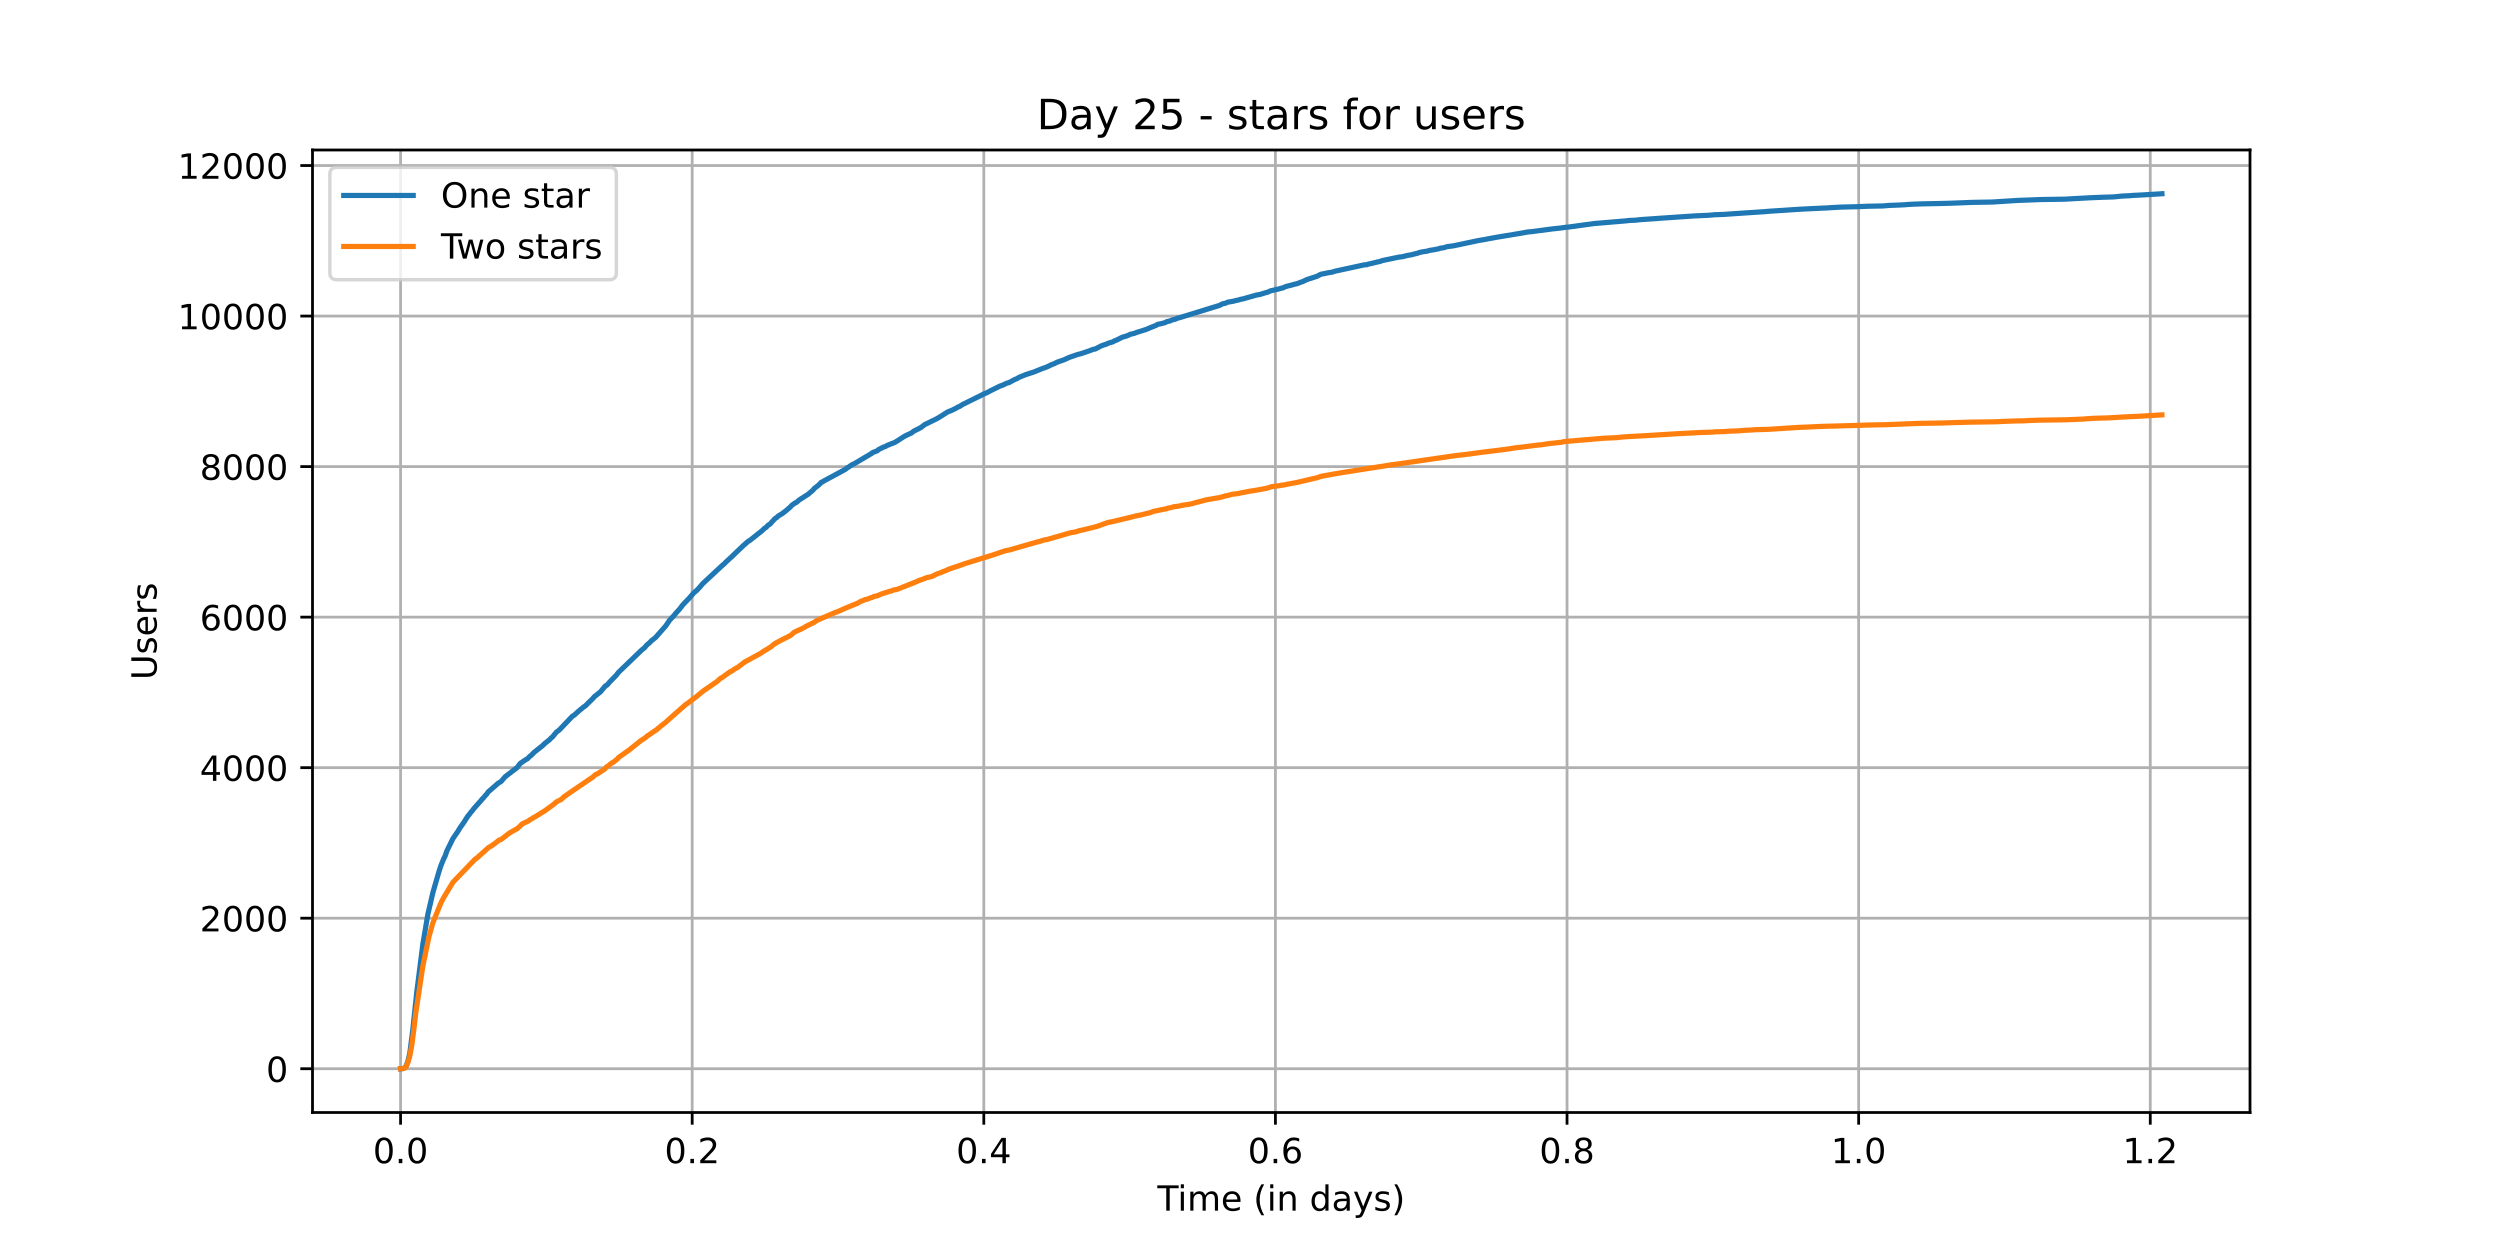 <?xml version="1.0" encoding="utf-8" standalone="no"?>
<!DOCTYPE svg PUBLIC "-//W3C//DTD SVG 1.1//EN"
  "http://www.w3.org/Graphics/SVG/1.1/DTD/svg11.dtd">
<!-- Created with matplotlib (https://matplotlib.org/) -->
<svg height="360pt" version="1.1" viewBox="0 0 720 360" width="720pt" xmlns="http://www.w3.org/2000/svg" xmlns:xlink="http://www.w3.org/1999/xlink">
 <defs>
  <style type="text/css">*{stroke-linecap:butt;stroke-linejoin:round;}</style>
 </defs>
 <g id="figure_1">
  <g id="patch_1">
   <path d="M 0 360 
L 720 360 
L 720 0 
L 0 0 
z
" style="fill:#ffffff;"/>
  </g>
  <g id="axes_1">
   <g id="patch_2">
    <path d="M 90 320.4 
L 648 320.4 
L 648 43.2 
L 90 43.2 
z
" style="fill:#ffffff;"/>
   </g>
   <g id="matplotlib.axis_1">
    <g id="xtick_1">
     <g id="line2d_1">
      <path clip-path="url(#p47600fe46e)" d="M 115.364 320.4 
L 115.364 43.2 
" style="fill:none;stroke:#b0b0b0;stroke-linecap:square;stroke-width:0.8;"/>
     </g>
     <g id="line2d_2">
      <defs>
       <path d="M 0 0 
L 0 3.5 
" id="me158bc9c9a" style="stroke:#000000;stroke-width:0.8;"/>
      </defs>
      <g>
       <use style="stroke:#000000;stroke-width:0.8;" x="115.364" xlink:href="#me158bc9c9a" y="320.4"/>
      </g>
     </g>
     <g id="text_1">
      <!-- 0.0 -->
      <g transform="translate(107.412 334.998)scale(0.1 -0.1)">
       <defs>
        <path d="M 31.781 66.406 
Q 24.172 66.406 20.328 58.906 
Q 16.5 51.422 16.5 36.375 
Q 16.5 21.391 20.328 13.891 
Q 24.172 6.391 31.781 6.391 
Q 39.453 6.391 43.281 13.891 
Q 47.125 21.391 47.125 36.375 
Q 47.125 51.422 43.281 58.906 
Q 39.453 66.406 31.781 66.406 
z
M 31.781 74.219 
Q 44.047 74.219 50.516 64.516 
Q 56.984 54.828 56.984 36.375 
Q 56.984 17.969 50.516 8.266 
Q 44.047 -1.422 31.781 -1.422 
Q 19.531 -1.422 13.062 8.266 
Q 6.594 17.969 6.594 36.375 
Q 6.594 54.828 13.062 64.516 
Q 19.531 74.219 31.781 74.219 
z
" id="DejaVuSans-48"/>
        <path d="M 10.688 12.406 
L 21 12.406 
L 21 0 
L 10.688 0 
z
" id="DejaVuSans-46"/>
       </defs>
       <use xlink:href="#DejaVuSans-48"/>
       <use x="63.623" xlink:href="#DejaVuSans-46"/>
       <use x="95.41" xlink:href="#DejaVuSans-48"/>
      </g>
     </g>
    </g>
    <g id="xtick_2">
     <g id="line2d_3">
      <path clip-path="url(#p47600fe46e)" d="M 199.349 320.4 
L 199.349 43.2 
" style="fill:none;stroke:#b0b0b0;stroke-linecap:square;stroke-width:0.8;"/>
     </g>
     <g id="line2d_4">
      <g>
       <use style="stroke:#000000;stroke-width:0.8;" x="199.349" xlink:href="#me158bc9c9a" y="320.4"/>
      </g>
     </g>
     <g id="text_2">
      <!-- 0.2 -->
      <g transform="translate(191.398 334.998)scale(0.1 -0.1)">
       <defs>
        <path d="M 19.188 8.297 
L 53.609 8.297 
L 53.609 0 
L 7.328 0 
L 7.328 8.297 
Q 12.938 14.109 22.625 23.891 
Q 32.328 33.688 34.812 36.531 
Q 39.547 41.844 41.422 45.531 
Q 43.312 49.219 43.312 52.781 
Q 43.312 58.594 39.234 62.25 
Q 35.156 65.922 28.609 65.922 
Q 23.969 65.922 18.812 64.312 
Q 13.672 62.703 7.812 59.422 
L 7.812 69.391 
Q 13.766 71.781 18.938 73 
Q 24.125 74.219 28.422 74.219 
Q 39.75 74.219 46.484 68.547 
Q 53.219 62.891 53.219 53.422 
Q 53.219 48.922 51.531 44.891 
Q 49.859 40.875 45.406 35.406 
Q 44.188 33.984 37.641 27.219 
Q 31.109 20.453 19.188 8.297 
z
" id="DejaVuSans-50"/>
       </defs>
       <use xlink:href="#DejaVuSans-48"/>
       <use x="63.623" xlink:href="#DejaVuSans-46"/>
       <use x="95.41" xlink:href="#DejaVuSans-50"/>
      </g>
     </g>
    </g>
    <g id="xtick_3">
     <g id="line2d_5">
      <path clip-path="url(#p47600fe46e)" d="M 283.335 320.4 
L 283.335 43.2 
" style="fill:none;stroke:#b0b0b0;stroke-linecap:square;stroke-width:0.8;"/>
     </g>
     <g id="line2d_6">
      <g>
       <use style="stroke:#000000;stroke-width:0.8;" x="283.335" xlink:href="#me158bc9c9a" y="320.4"/>
      </g>
     </g>
     <g id="text_3">
      <!-- 0.4 -->
      <g transform="translate(275.383 334.998)scale(0.1 -0.1)">
       <defs>
        <path d="M 37.797 64.312 
L 12.891 25.391 
L 37.797 25.391 
z
M 35.203 72.906 
L 47.609 72.906 
L 47.609 25.391 
L 58.016 25.391 
L 58.016 17.188 
L 47.609 17.188 
L 47.609 0 
L 37.797 0 
L 37.797 17.188 
L 4.891 17.188 
L 4.891 26.703 
z
" id="DejaVuSans-52"/>
       </defs>
       <use xlink:href="#DejaVuSans-48"/>
       <use x="63.623" xlink:href="#DejaVuSans-46"/>
       <use x="95.41" xlink:href="#DejaVuSans-52"/>
      </g>
     </g>
    </g>
    <g id="xtick_4">
     <g id="line2d_7">
      <path clip-path="url(#p47600fe46e)" d="M 367.321 320.4 
L 367.321 43.2 
" style="fill:none;stroke:#b0b0b0;stroke-linecap:square;stroke-width:0.8;"/>
     </g>
     <g id="line2d_8">
      <g>
       <use style="stroke:#000000;stroke-width:0.8;" x="367.321" xlink:href="#me158bc9c9a" y="320.4"/>
      </g>
     </g>
     <g id="text_4">
      <!-- 0.6 -->
      <g transform="translate(359.369 334.998)scale(0.1 -0.1)">
       <defs>
        <path d="M 33.016 40.375 
Q 26.375 40.375 22.484 35.828 
Q 18.609 31.297 18.609 23.391 
Q 18.609 15.531 22.484 10.953 
Q 26.375 6.391 33.016 6.391 
Q 39.656 6.391 43.531 10.953 
Q 47.406 15.531 47.406 23.391 
Q 47.406 31.297 43.531 35.828 
Q 39.656 40.375 33.016 40.375 
z
M 52.594 71.297 
L 52.594 62.312 
Q 48.875 64.062 45.094 64.984 
Q 41.312 65.922 37.594 65.922 
Q 27.828 65.922 22.672 59.328 
Q 17.531 52.734 16.797 39.406 
Q 19.672 43.656 24.016 45.922 
Q 28.375 48.188 33.594 48.188 
Q 44.578 48.188 50.953 41.516 
Q 57.328 34.859 57.328 23.391 
Q 57.328 12.156 50.688 5.359 
Q 44.047 -1.422 33.016 -1.422 
Q 20.359 -1.422 13.672 8.266 
Q 6.984 17.969 6.984 36.375 
Q 6.984 53.656 15.188 63.938 
Q 23.391 74.219 37.203 74.219 
Q 40.922 74.219 44.703 73.484 
Q 48.484 72.75 52.594 71.297 
z
" id="DejaVuSans-54"/>
       </defs>
       <use xlink:href="#DejaVuSans-48"/>
       <use x="63.623" xlink:href="#DejaVuSans-46"/>
       <use x="95.41" xlink:href="#DejaVuSans-54"/>
      </g>
     </g>
    </g>
    <g id="xtick_5">
     <g id="line2d_9">
      <path clip-path="url(#p47600fe46e)" d="M 451.306 320.4 
L 451.306 43.2 
" style="fill:none;stroke:#b0b0b0;stroke-linecap:square;stroke-width:0.8;"/>
     </g>
     <g id="line2d_10">
      <g>
       <use style="stroke:#000000;stroke-width:0.8;" x="451.306" xlink:href="#me158bc9c9a" y="320.4"/>
      </g>
     </g>
     <g id="text_5">
      <!-- 0.8 -->
      <g transform="translate(443.355 334.998)scale(0.1 -0.1)">
       <defs>
        <path d="M 31.781 34.625 
Q 24.75 34.625 20.719 30.859 
Q 16.703 27.094 16.703 20.516 
Q 16.703 13.922 20.719 10.156 
Q 24.75 6.391 31.781 6.391 
Q 38.812 6.391 42.859 10.172 
Q 46.922 13.969 46.922 20.516 
Q 46.922 27.094 42.891 30.859 
Q 38.875 34.625 31.781 34.625 
z
M 21.922 38.812 
Q 15.578 40.375 12.031 44.719 
Q 8.5 49.078 8.5 55.328 
Q 8.5 64.062 14.719 69.141 
Q 20.953 74.219 31.781 74.219 
Q 42.672 74.219 48.875 69.141 
Q 55.078 64.062 55.078 55.328 
Q 55.078 49.078 51.531 44.719 
Q 48 40.375 41.703 38.812 
Q 48.828 37.156 52.797 32.312 
Q 56.781 27.484 56.781 20.516 
Q 56.781 9.906 50.312 4.234 
Q 43.844 -1.422 31.781 -1.422 
Q 19.734 -1.422 13.25 4.234 
Q 6.781 9.906 6.781 20.516 
Q 6.781 27.484 10.781 32.312 
Q 14.797 37.156 21.922 38.812 
z
M 18.312 54.391 
Q 18.312 48.734 21.844 45.562 
Q 25.391 42.391 31.781 42.391 
Q 38.141 42.391 41.719 45.562 
Q 45.312 48.734 45.312 54.391 
Q 45.312 60.062 41.719 63.234 
Q 38.141 66.406 31.781 66.406 
Q 25.391 66.406 21.844 63.234 
Q 18.312 60.062 18.312 54.391 
z
" id="DejaVuSans-56"/>
       </defs>
       <use xlink:href="#DejaVuSans-48"/>
       <use x="63.623" xlink:href="#DejaVuSans-46"/>
       <use x="95.41" xlink:href="#DejaVuSans-56"/>
      </g>
     </g>
    </g>
    <g id="xtick_6">
     <g id="line2d_11">
      <path clip-path="url(#p47600fe46e)" d="M 535.292 320.4 
L 535.292 43.2 
" style="fill:none;stroke:#b0b0b0;stroke-linecap:square;stroke-width:0.8;"/>
     </g>
     <g id="line2d_12">
      <g>
       <use style="stroke:#000000;stroke-width:0.8;" x="535.292" xlink:href="#me158bc9c9a" y="320.4"/>
      </g>
     </g>
     <g id="text_6">
      <!-- 1.0 -->
      <g transform="translate(527.341 334.998)scale(0.1 -0.1)">
       <defs>
        <path d="M 12.406 8.297 
L 28.516 8.297 
L 28.516 63.922 
L 10.984 60.406 
L 10.984 69.391 
L 28.422 72.906 
L 38.281 72.906 
L 38.281 8.297 
L 54.391 8.297 
L 54.391 0 
L 12.406 0 
z
" id="DejaVuSans-49"/>
       </defs>
       <use xlink:href="#DejaVuSans-49"/>
       <use x="63.623" xlink:href="#DejaVuSans-46"/>
       <use x="95.41" xlink:href="#DejaVuSans-48"/>
      </g>
     </g>
    </g>
    <g id="xtick_7">
     <g id="line2d_13">
      <path clip-path="url(#p47600fe46e)" d="M 619.278 320.4 
L 619.278 43.2 
" style="fill:none;stroke:#b0b0b0;stroke-linecap:square;stroke-width:0.8;"/>
     </g>
     <g id="line2d_14">
      <g>
       <use style="stroke:#000000;stroke-width:0.8;" x="619.278" xlink:href="#me158bc9c9a" y="320.4"/>
      </g>
     </g>
     <g id="text_7">
      <!-- 1.2 -->
      <g transform="translate(611.326 334.998)scale(0.1 -0.1)">
       <use xlink:href="#DejaVuSans-49"/>
       <use x="63.623" xlink:href="#DejaVuSans-46"/>
       <use x="95.41" xlink:href="#DejaVuSans-50"/>
      </g>
     </g>
    </g>
    <g id="text_8">
     <!-- Time (in days) -->
     <g transform="translate(333.327 348.677)scale(0.1 -0.1)">
      <defs>
       <path d="M -0.297 72.906 
L 61.375 72.906 
L 61.375 64.594 
L 35.5 64.594 
L 35.5 0 
L 25.594 0 
L 25.594 64.594 
L -0.297 64.594 
z
" id="DejaVuSans-84"/>
       <path d="M 9.422 54.688 
L 18.406 54.688 
L 18.406 0 
L 9.422 0 
z
M 9.422 75.984 
L 18.406 75.984 
L 18.406 64.594 
L 9.422 64.594 
z
" id="DejaVuSans-105"/>
       <path d="M 52 44.188 
Q 55.375 50.25 60.062 53.125 
Q 64.75 56 71.094 56 
Q 79.641 56 84.281 50.016 
Q 88.922 44.047 88.922 33.016 
L 88.922 0 
L 79.891 0 
L 79.891 32.719 
Q 79.891 40.578 77.094 44.375 
Q 74.312 48.188 68.609 48.188 
Q 61.625 48.188 57.562 43.547 
Q 53.516 38.922 53.516 30.906 
L 53.516 0 
L 44.484 0 
L 44.484 32.719 
Q 44.484 40.625 41.703 44.406 
Q 38.922 48.188 33.109 48.188 
Q 26.219 48.188 22.156 43.531 
Q 18.109 38.875 18.109 30.906 
L 18.109 0 
L 9.078 0 
L 9.078 54.688 
L 18.109 54.688 
L 18.109 46.188 
Q 21.188 51.219 25.484 53.609 
Q 29.781 56 35.688 56 
Q 41.656 56 45.828 52.969 
Q 50 49.953 52 44.188 
z
" id="DejaVuSans-109"/>
       <path d="M 56.203 29.594 
L 56.203 25.203 
L 14.891 25.203 
Q 15.484 15.922 20.484 11.062 
Q 25.484 6.203 34.422 6.203 
Q 39.594 6.203 44.453 7.469 
Q 49.312 8.734 54.109 11.281 
L 54.109 2.781 
Q 49.266 0.734 44.188 -0.344 
Q 39.109 -1.422 33.891 -1.422 
Q 20.797 -1.422 13.156 6.188 
Q 5.516 13.812 5.516 26.812 
Q 5.516 40.234 12.766 48.109 
Q 20.016 56 32.328 56 
Q 43.359 56 49.781 48.891 
Q 56.203 41.797 56.203 29.594 
z
M 47.219 32.234 
Q 47.125 39.594 43.094 43.984 
Q 39.062 48.391 32.422 48.391 
Q 24.906 48.391 20.391 44.141 
Q 15.875 39.891 15.188 32.172 
z
" id="DejaVuSans-101"/>
       <path id="DejaVuSans-32"/>
       <path d="M 31 75.875 
Q 24.469 64.656 21.281 53.656 
Q 18.109 42.672 18.109 31.391 
Q 18.109 20.125 21.312 9.062 
Q 24.516 -2 31 -13.188 
L 23.188 -13.188 
Q 15.875 -1.703 12.234 9.375 
Q 8.594 20.453 8.594 31.391 
Q 8.594 42.281 12.203 53.312 
Q 15.828 64.359 23.188 75.875 
z
" id="DejaVuSans-40"/>
       <path d="M 54.891 33.016 
L 54.891 0 
L 45.906 0 
L 45.906 32.719 
Q 45.906 40.484 42.875 44.328 
Q 39.844 48.188 33.797 48.188 
Q 26.516 48.188 22.312 43.547 
Q 18.109 38.922 18.109 30.906 
L 18.109 0 
L 9.078 0 
L 9.078 54.688 
L 18.109 54.688 
L 18.109 46.188 
Q 21.344 51.125 25.703 53.562 
Q 30.078 56 35.797 56 
Q 45.219 56 50.047 50.172 
Q 54.891 44.344 54.891 33.016 
z
" id="DejaVuSans-110"/>
       <path d="M 45.406 46.391 
L 45.406 75.984 
L 54.391 75.984 
L 54.391 0 
L 45.406 0 
L 45.406 8.203 
Q 42.578 3.328 38.25 0.953 
Q 33.938 -1.422 27.875 -1.422 
Q 17.969 -1.422 11.734 6.484 
Q 5.516 14.406 5.516 27.297 
Q 5.516 40.188 11.734 48.094 
Q 17.969 56 27.875 56 
Q 33.938 56 38.25 53.625 
Q 42.578 51.266 45.406 46.391 
z
M 14.797 27.297 
Q 14.797 17.391 18.875 11.75 
Q 22.953 6.109 30.078 6.109 
Q 37.203 6.109 41.297 11.75 
Q 45.406 17.391 45.406 27.297 
Q 45.406 37.203 41.297 42.844 
Q 37.203 48.484 30.078 48.484 
Q 22.953 48.484 18.875 42.844 
Q 14.797 37.203 14.797 27.297 
z
" id="DejaVuSans-100"/>
       <path d="M 34.281 27.484 
Q 23.391 27.484 19.188 25 
Q 14.984 22.516 14.984 16.5 
Q 14.984 11.719 18.141 8.906 
Q 21.297 6.109 26.703 6.109 
Q 34.188 6.109 38.703 11.406 
Q 43.219 16.703 43.219 25.484 
L 43.219 27.484 
z
M 52.203 31.203 
L 52.203 0 
L 43.219 0 
L 43.219 8.297 
Q 40.141 3.328 35.547 0.953 
Q 30.953 -1.422 24.312 -1.422 
Q 15.922 -1.422 10.953 3.297 
Q 6 8.016 6 15.922 
Q 6 25.141 12.172 29.828 
Q 18.359 34.516 30.609 34.516 
L 43.219 34.516 
L 43.219 35.406 
Q 43.219 41.609 39.141 45 
Q 35.062 48.391 27.688 48.391 
Q 23 48.391 18.547 47.266 
Q 14.109 46.141 10.016 43.891 
L 10.016 52.203 
Q 14.938 54.109 19.578 55.047 
Q 24.219 56 28.609 56 
Q 40.484 56 46.344 49.844 
Q 52.203 43.703 52.203 31.203 
z
" id="DejaVuSans-97"/>
       <path d="M 32.172 -5.078 
Q 28.375 -14.844 24.75 -17.812 
Q 21.141 -20.797 15.094 -20.797 
L 7.906 -20.797 
L 7.906 -13.281 
L 13.188 -13.281 
Q 16.891 -13.281 18.938 -11.516 
Q 21 -9.766 23.484 -3.219 
L 25.094 0.875 
L 2.984 54.688 
L 12.5 54.688 
L 29.594 11.922 
L 46.688 54.688 
L 56.203 54.688 
z
" id="DejaVuSans-121"/>
       <path d="M 44.281 53.078 
L 44.281 44.578 
Q 40.484 46.531 36.375 47.5 
Q 32.281 48.484 27.875 48.484 
Q 21.188 48.484 17.844 46.438 
Q 14.5 44.391 14.5 40.281 
Q 14.5 37.156 16.891 35.375 
Q 19.281 33.594 26.516 31.984 
L 29.594 31.297 
Q 39.156 29.25 43.188 25.516 
Q 47.219 21.781 47.219 15.094 
Q 47.219 7.469 41.188 3.016 
Q 35.156 -1.422 24.609 -1.422 
Q 20.219 -1.422 15.453 -0.562 
Q 10.688 0.297 5.422 2 
L 5.422 11.281 
Q 10.406 8.688 15.234 7.391 
Q 20.062 6.109 24.812 6.109 
Q 31.156 6.109 34.562 8.281 
Q 37.984 10.453 37.984 14.406 
Q 37.984 18.062 35.516 20.016 
Q 33.062 21.969 24.703 23.781 
L 21.578 24.516 
Q 13.234 26.266 9.516 29.906 
Q 5.812 33.547 5.812 39.891 
Q 5.812 47.609 11.281 51.797 
Q 16.75 56 26.812 56 
Q 31.781 56 36.172 55.266 
Q 40.578 54.547 44.281 53.078 
z
" id="DejaVuSans-115"/>
       <path d="M 8.016 75.875 
L 15.828 75.875 
Q 23.141 64.359 26.781 53.312 
Q 30.422 42.281 30.422 31.391 
Q 30.422 20.453 26.781 9.375 
Q 23.141 -1.703 15.828 -13.188 
L 8.016 -13.188 
Q 14.5 -2 17.703 9.062 
Q 20.906 20.125 20.906 31.391 
Q 20.906 42.672 17.703 53.656 
Q 14.5 64.656 8.016 75.875 
z
" id="DejaVuSans-41"/>
      </defs>
      <use xlink:href="#DejaVuSans-84"/>
      <use x="57.959" xlink:href="#DejaVuSans-105"/>
      <use x="85.742" xlink:href="#DejaVuSans-109"/>
      <use x="183.154" xlink:href="#DejaVuSans-101"/>
      <use x="244.678" xlink:href="#DejaVuSans-32"/>
      <use x="276.465" xlink:href="#DejaVuSans-40"/>
      <use x="315.479" xlink:href="#DejaVuSans-105"/>
      <use x="343.262" xlink:href="#DejaVuSans-110"/>
      <use x="406.641" xlink:href="#DejaVuSans-32"/>
      <use x="438.428" xlink:href="#DejaVuSans-100"/>
      <use x="501.904" xlink:href="#DejaVuSans-97"/>
      <use x="563.184" xlink:href="#DejaVuSans-121"/>
      <use x="622.363" xlink:href="#DejaVuSans-115"/>
      <use x="674.463" xlink:href="#DejaVuSans-41"/>
     </g>
    </g>
   </g>
   <g id="matplotlib.axis_2">
    <g id="ytick_1">
     <g id="line2d_15">
      <path clip-path="url(#p47600fe46e)" d="M 90 307.8 
L 648 307.8 
" style="fill:none;stroke:#b0b0b0;stroke-linecap:square;stroke-width:0.8;"/>
     </g>
     <g id="line2d_16">
      <defs>
       <path d="M 0 0 
L -3.5 0 
" id="m8637415c1f" style="stroke:#000000;stroke-width:0.8;"/>
      </defs>
      <g>
       <use style="stroke:#000000;stroke-width:0.8;" x="90" xlink:href="#m8637415c1f" y="307.8"/>
      </g>
     </g>
     <g id="text_9">
      <!-- 0 -->
      <g transform="translate(76.638 311.599)scale(0.1 -0.1)">
       <use xlink:href="#DejaVuSans-48"/>
      </g>
     </g>
    </g>
    <g id="ytick_2">
     <g id="line2d_17">
      <path clip-path="url(#p47600fe46e)" d="M 90 264.445 
L 648 264.445 
" style="fill:none;stroke:#b0b0b0;stroke-linecap:square;stroke-width:0.8;"/>
     </g>
     <g id="line2d_18">
      <g>
       <use style="stroke:#000000;stroke-width:0.8;" x="90" xlink:href="#m8637415c1f" y="264.445"/>
      </g>
     </g>
     <g id="text_10">
      <!-- 2000 -->
      <g transform="translate(57.55 268.244)scale(0.1 -0.1)">
       <use xlink:href="#DejaVuSans-50"/>
       <use x="63.623" xlink:href="#DejaVuSans-48"/>
       <use x="127.246" xlink:href="#DejaVuSans-48"/>
       <use x="190.869" xlink:href="#DejaVuSans-48"/>
      </g>
     </g>
    </g>
    <g id="ytick_3">
     <g id="line2d_19">
      <path clip-path="url(#p47600fe46e)" d="M 90 221.09 
L 648 221.09 
" style="fill:none;stroke:#b0b0b0;stroke-linecap:square;stroke-width:0.8;"/>
     </g>
     <g id="line2d_20">
      <g>
       <use style="stroke:#000000;stroke-width:0.8;" x="90" xlink:href="#m8637415c1f" y="221.09"/>
      </g>
     </g>
     <g id="text_11">
      <!-- 4000 -->
      <g transform="translate(57.55 224.89)scale(0.1 -0.1)">
       <use xlink:href="#DejaVuSans-52"/>
       <use x="63.623" xlink:href="#DejaVuSans-48"/>
       <use x="127.246" xlink:href="#DejaVuSans-48"/>
       <use x="190.869" xlink:href="#DejaVuSans-48"/>
      </g>
     </g>
    </g>
    <g id="ytick_4">
     <g id="line2d_21">
      <path clip-path="url(#p47600fe46e)" d="M 90 177.735 
L 648 177.735 
" style="fill:none;stroke:#b0b0b0;stroke-linecap:square;stroke-width:0.8;"/>
     </g>
     <g id="line2d_22">
      <g>
       <use style="stroke:#000000;stroke-width:0.8;" x="90" xlink:href="#m8637415c1f" y="177.735"/>
      </g>
     </g>
     <g id="text_12">
      <!-- 6000 -->
      <g transform="translate(57.55 181.535)scale(0.1 -0.1)">
       <use xlink:href="#DejaVuSans-54"/>
       <use x="63.623" xlink:href="#DejaVuSans-48"/>
       <use x="127.246" xlink:href="#DejaVuSans-48"/>
       <use x="190.869" xlink:href="#DejaVuSans-48"/>
      </g>
     </g>
    </g>
    <g id="ytick_5">
     <g id="line2d_23">
      <path clip-path="url(#p47600fe46e)" d="M 90 134.381 
L 648 134.381 
" style="fill:none;stroke:#b0b0b0;stroke-linecap:square;stroke-width:0.8;"/>
     </g>
     <g id="line2d_24">
      <g>
       <use style="stroke:#000000;stroke-width:0.8;" x="90" xlink:href="#m8637415c1f" y="134.381"/>
      </g>
     </g>
     <g id="text_13">
      <!-- 8000 -->
      <g transform="translate(57.55 138.18)scale(0.1 -0.1)">
       <use xlink:href="#DejaVuSans-56"/>
       <use x="63.623" xlink:href="#DejaVuSans-48"/>
       <use x="127.246" xlink:href="#DejaVuSans-48"/>
       <use x="190.869" xlink:href="#DejaVuSans-48"/>
      </g>
     </g>
    </g>
    <g id="ytick_6">
     <g id="line2d_25">
      <path clip-path="url(#p47600fe46e)" d="M 90 91.026 
L 648 91.026 
" style="fill:none;stroke:#b0b0b0;stroke-linecap:square;stroke-width:0.8;"/>
     </g>
     <g id="line2d_26">
      <g>
       <use style="stroke:#000000;stroke-width:0.8;" x="90" xlink:href="#m8637415c1f" y="91.026"/>
      </g>
     </g>
     <g id="text_14">
      <!-- 10000 -->
      <g transform="translate(51.188 94.825)scale(0.1 -0.1)">
       <use xlink:href="#DejaVuSans-49"/>
       <use x="63.623" xlink:href="#DejaVuSans-48"/>
       <use x="127.246" xlink:href="#DejaVuSans-48"/>
       <use x="190.869" xlink:href="#DejaVuSans-48"/>
       <use x="254.492" xlink:href="#DejaVuSans-48"/>
      </g>
     </g>
    </g>
    <g id="ytick_7">
     <g id="line2d_27">
      <path clip-path="url(#p47600fe46e)" d="M 90 47.671 
L 648 47.671 
" style="fill:none;stroke:#b0b0b0;stroke-linecap:square;stroke-width:0.8;"/>
     </g>
     <g id="line2d_28">
      <g>
       <use style="stroke:#000000;stroke-width:0.8;" x="90" xlink:href="#m8637415c1f" y="47.671"/>
      </g>
     </g>
     <g id="text_15">
      <!-- 12000 -->
      <g transform="translate(51.188 51.47)scale(0.1 -0.1)">
       <use xlink:href="#DejaVuSans-49"/>
       <use x="63.623" xlink:href="#DejaVuSans-50"/>
       <use x="127.246" xlink:href="#DejaVuSans-48"/>
       <use x="190.869" xlink:href="#DejaVuSans-48"/>
       <use x="254.492" xlink:href="#DejaVuSans-48"/>
      </g>
     </g>
    </g>
    <g id="text_16">
     <!-- Users -->
     <g transform="translate(45.108 195.801)rotate(-90)scale(0.1 -0.1)">
      <defs>
       <path d="M 8.688 72.906 
L 18.609 72.906 
L 18.609 28.609 
Q 18.609 16.891 22.844 11.734 
Q 27.094 6.594 36.625 6.594 
Q 46.094 6.594 50.344 11.734 
Q 54.594 16.891 54.594 28.609 
L 54.594 72.906 
L 64.5 72.906 
L 64.5 27.391 
Q 64.5 13.141 57.438 5.859 
Q 50.391 -1.422 36.625 -1.422 
Q 22.797 -1.422 15.734 5.859 
Q 8.688 13.141 8.688 27.391 
z
" id="DejaVuSans-85"/>
       <path d="M 41.109 46.297 
Q 39.594 47.172 37.812 47.578 
Q 36.031 48 33.891 48 
Q 26.266 48 22.188 43.047 
Q 18.109 38.094 18.109 28.812 
L 18.109 0 
L 9.078 0 
L 9.078 54.688 
L 18.109 54.688 
L 18.109 46.188 
Q 20.953 51.172 25.484 53.578 
Q 30.031 56 36.531 56 
Q 37.453 56 38.578 55.875 
Q 39.703 55.766 41.062 55.516 
z
" id="DejaVuSans-114"/>
      </defs>
      <use xlink:href="#DejaVuSans-85"/>
      <use x="73.193" xlink:href="#DejaVuSans-115"/>
      <use x="125.293" xlink:href="#DejaVuSans-101"/>
      <use x="186.816" xlink:href="#DejaVuSans-114"/>
      <use x="227.93" xlink:href="#DejaVuSans-115"/>
     </g>
    </g>
   </g>
   <g id="line2d_29">
    <path clip-path="url(#p47600fe46e)" d="M 115.364 307.8 
L 116.282 307.692 
L 116.861 307.258 
L 117.439 305.762 
L 118.017 303.378 
L 118.887 296.549 
L 120.039 285.667 
L 121.774 271.946 
L 123.218 263.34 
L 124.666 257.075 
L 126.401 251.092 
L 126.975 249.314 
L 127.845 247.19 
L 128.132 246.691 
L 128.71 245.044 
L 130.445 241.51 
L 131.889 239.408 
L 132.467 238.432 
L 133.624 236.806 
L 134.202 235.874 
L 134.78 234.964 
L 135.067 234.682 
L 135.646 233.88 
L 135.937 233.577 
L 136.516 232.818 
L 137.667 231.517 
L 138.246 230.867 
L 138.537 230.585 
L 138.824 230.151 
L 139.116 229.913 
L 139.694 229.219 
L 140.273 228.569 
L 140.559 228.114 
L 142.873 226.098 
L 143.451 225.578 
L 144.316 225.057 
L 145.473 223.713 
L 148.938 221.047 
L 149.808 219.876 
L 151.539 218.706 
L 151.83 218.597 
L 152.695 217.73 
L 152.987 217.535 
L 153.852 216.646 
L 156.166 214.826 
L 157.031 214.002 
L 158.188 213.113 
L 158.766 212.484 
L 159.053 212.311 
L 160.209 210.88 
L 161.079 210.23 
L 164.836 206.285 
L 165.41 205.938 
L 166.567 204.876 
L 168.015 203.662 
L 168.593 203.293 
L 169.459 202.404 
L 170.615 201.299 
L 171.194 200.627 
L 172.924 199.261 
L 174.377 197.505 
L 174.664 197.419 
L 174.956 197.158 
L 175.534 196.465 
L 176.977 194.991 
L 177.556 194.384 
L 178.134 193.625 
L 184.778 187.23 
L 185.643 186.537 
L 186.222 185.821 
L 187.092 185.084 
L 187.67 184.477 
L 188.822 183.567 
L 191.714 180.293 
L 192.871 178.581 
L 194.027 177.367 
L 194.601 176.652 
L 195.758 175.373 
L 196.628 174.224 
L 198.649 172.099 
L 199.806 170.755 
L 200.671 170.018 
L 201.541 169.086 
L 202.406 168.067 
L 207.32 163.493 
L 208.19 162.691 
L 208.482 162.475 
L 209.06 161.868 
L 210.79 160.285 
L 211.947 159.158 
L 213.104 158.052 
L 213.682 157.51 
L 214.261 156.969 
L 215.417 155.95 
L 215.996 155.603 
L 217.148 154.692 
L 219.461 152.85 
L 220.331 152.026 
L 220.618 151.918 
L 221.196 151.267 
L 221.775 150.942 
L 222.353 150.27 
L 223.218 149.338 
L 223.797 148.97 
L 224.088 148.644 
L 225.24 147.951 
L 226.397 147.062 
L 227.554 146.065 
L 228.132 145.458 
L 228.71 145.046 
L 228.997 144.829 
L 229.289 144.764 
L 230.154 144.005 
L 232.754 142.336 
L 234.202 141.101 
L 234.489 140.689 
L 235.646 139.8 
L 236.224 139.258 
L 236.511 138.89 
L 236.803 138.825 
L 237.381 138.456 
L 243.447 135.183 
L 244.025 134.727 
L 244.603 134.381 
L 245.182 133.947 
L 246.047 133.535 
L 247.782 132.516 
L 249.517 131.476 
L 250.096 131.151 
L 250.674 130.782 
L 250.961 130.652 
L 251.252 130.37 
L 252.696 129.807 
L 252.983 129.503 
L 253.853 129.07 
L 254.431 128.766 
L 255.009 128.593 
L 255.583 128.224 
L 255.874 128.159 
L 256.453 127.899 
L 257.61 127.466 
L 258.766 126.772 
L 259.34 126.382 
L 259.918 126.013 
L 260.497 125.645 
L 261.367 125.211 
L 261.945 124.951 
L 262.523 124.691 
L 263.097 124.214 
L 264.254 123.629 
L 264.545 123.52 
L 264.832 123.282 
L 265.124 123.217 
L 266.28 122.306 
L 269.746 120.615 
L 270.902 119.922 
L 272.924 118.643 
L 274.081 118.188 
L 275.525 117.472 
L 275.816 117.255 
L 276.395 117.039 
L 277.26 116.475 
L 280.438 114.914 
L 283.617 113.332 
L 284.195 113.115 
L 285.06 112.638 
L 287.952 111.207 
L 288.822 110.904 
L 289.974 110.34 
L 290.553 110.21 
L 292.288 109.278 
L 292.866 109.061 
L 293.444 108.693 
L 295.466 107.869 
L 297.78 107.132 
L 298.353 106.894 
L 300.38 106.07 
L 300.958 105.897 
L 301.824 105.528 
L 302.402 105.246 
L 302.98 104.964 
L 303.559 104.769 
L 304.424 104.314 
L 306.446 103.62 
L 307.889 102.948 
L 310.203 102.146 
L 310.781 101.995 
L 311.646 101.756 
L 313.96 100.954 
L 314.825 100.607 
L 315.403 100.521 
L 317.138 99.632 
L 317.717 99.393 
L 318.582 99.133 
L 319.16 98.851 
L 320.609 98.418 
L 320.895 98.179 
L 321.187 98.114 
L 321.76 97.854 
L 323.209 97.117 
L 324.366 96.792 
L 325.231 96.445 
L 325.517 96.272 
L 326.674 96.012 
L 327.253 95.773 
L 330.144 94.863 
L 331.301 94.364 
L 333.031 93.67 
L 333.323 93.432 
L 334.48 93.194 
L 335.637 92.89 
L 335.923 92.673 
L 337.08 92.391 
L 337.658 92.11 
L 338.524 91.915 
L 339.102 91.633 
L 339.68 91.503 
L 351.243 87.948 
L 352.108 87.492 
L 352.978 87.319 
L 353.552 87.037 
L 355.287 86.734 
L 355.865 86.56 
L 356.735 86.387 
L 357.313 86.192 
L 357.887 86.105 
L 361.936 84.956 
L 362.801 84.826 
L 364.249 84.371 
L 365.114 84.132 
L 365.984 83.742 
L 367.136 83.504 
L 367.428 83.374 
L 368.006 83.309 
L 369.163 82.962 
L 369.45 82.94 
L 370.028 82.637 
L 370.606 82.442 
L 371.763 82.16 
L 372.92 81.835 
L 373.493 81.726 
L 374.65 81.271 
L 375.228 81.076 
L 376.385 80.512 
L 379.277 79.58 
L 380.434 78.973 
L 381.299 78.821 
L 382.456 78.561 
L 383.617 78.388 
L 384.487 78.106 
L 392.871 76.285 
L 393.736 76.22 
L 394.028 76.068 
L 394.893 75.895 
L 396.05 75.613 
L 396.628 75.461 
L 397.498 75.288 
L 398.072 75.05 
L 402.986 74.031 
L 403.856 73.944 
L 405.299 73.575 
L 406.456 73.38 
L 408.483 72.86 
L 408.769 72.708 
L 409.348 72.6 
L 409.926 72.492 
L 411.083 72.318 
L 411.661 72.123 
L 413.105 71.906 
L 414.261 71.668 
L 414.84 71.473 
L 415.705 71.364 
L 416.862 71.018 
L 418.597 70.801 
L 425.537 69.327 
L 426.111 69.218 
L 427.846 68.937 
L 428.424 68.806 
L 431.029 68.33 
L 437.965 67.181 
L 439.992 66.812 
L 441.148 66.704 
L 446.932 65.945 
L 449.532 65.663 
L 450.689 65.49 
L 451.846 65.381 
L 459.073 64.384 
L 468.317 63.604 
L 469.187 63.495 
L 471.209 63.409 
L 471.788 63.322 
L 472.944 63.214 
L 486.524 62.282 
L 488.259 62.173 
L 492.016 62 
L 492.881 61.935 
L 493.751 61.848 
L 496.638 61.74 
L 498.087 61.631 
L 508.201 60.959 
L 509.358 60.851 
L 518.315 60.266 
L 520.337 60.157 
L 524.381 59.962 
L 526.403 59.875 
L 527.559 59.789 
L 529.581 59.68 
L 530.451 59.637 
L 534.787 59.529 
L 537.965 59.398 
L 542.301 59.312 
L 544.031 59.16 
L 546.923 59.052 
L 548.658 58.965 
L 549.236 58.9 
L 551.258 58.791 
L 553.858 58.705 
L 559.351 58.596 
L 561.659 58.531 
L 564.551 58.423 
L 567.73 58.293 
L 573.8 58.185 
L 581.309 57.708 
L 584.493 57.599 
L 587.671 57.469 
L 594.602 57.361 
L 600.094 57.057 
L 602.121 56.949 
L 605.3 56.819 
L 608.765 56.71 
L 611.079 56.472 
L 613.387 56.364 
L 614.257 56.277 
L 616.571 56.169 
L 622.636 55.8 
L 622.636 55.8 
" style="fill:none;stroke:#1f77b4;stroke-linecap:square;stroke-width:1.5;"/>
   </g>
   <g id="line2d_30">
    <path clip-path="url(#p47600fe46e)" d="M 115.364 307.8 
L 116.282 307.735 
L 116.861 307.366 
L 117.439 306.109 
L 118.017 304.18 
L 118.596 301.037 
L 119.174 296.614 
L 119.752 291.694 
L 121.774 278.254 
L 123.509 269.908 
L 124.666 265.767 
L 126.975 260.045 
L 127.845 258.397 
L 130.445 254.083 
L 136.802 247.472 
L 137.381 247.082 
L 137.959 246.561 
L 140.846 243.96 
L 141.138 243.873 
L 142.003 243.288 
L 142.581 242.876 
L 143.738 241.944 
L 144.316 241.771 
L 146.338 240.21 
L 146.917 239.798 
L 147.782 239.299 
L 148.938 238.671 
L 149.808 237.89 
L 150.387 237.283 
L 152.117 236.481 
L 152.695 236.048 
L 153.274 235.744 
L 153.565 235.506 
L 154.144 235.224 
L 155.874 234.14 
L 156.744 233.62 
L 157.322 233.208 
L 159.344 231.734 
L 160.209 230.975 
L 161.658 230.217 
L 162.523 229.393 
L 162.81 229.241 
L 163.388 228.807 
L 164.258 228.201 
L 170.902 223.67 
L 171.48 223.085 
L 172.059 222.868 
L 174.086 221.546 
L 174.664 220.874 
L 175.242 220.548 
L 176.107 219.768 
L 176.686 219.486 
L 177.556 218.771 
L 177.843 218.576 
L 178.134 218.164 
L 181.313 215.909 
L 184.491 213.351 
L 185.935 212.398 
L 186.513 211.856 
L 186.8 211.747 
L 188.244 210.707 
L 188.822 210.338 
L 189.114 210.208 
L 189.4 209.84 
L 189.692 209.688 
L 190.27 209.146 
L 191.714 208.041 
L 192.292 207.477 
L 197.493 202.903 
L 198.071 202.534 
L 200.093 200.952 
L 200.385 200.8 
L 201.25 200.042 
L 201.828 199.586 
L 202.693 198.893 
L 206.45 196.313 
L 207.32 195.533 
L 207.607 195.273 
L 207.903 195.186 
L 210.212 193.495 
L 210.504 193.408 
L 211.66 192.628 
L 212.526 192.151 
L 214.547 190.612 
L 215.126 190.308 
L 219.174 188.097 
L 219.753 187.664 
L 220.905 186.992 
L 222.353 186.06 
L 222.64 185.713 
L 223.51 185.149 
L 224.953 184.39 
L 227.267 183.22 
L 227.84 182.895 
L 228.71 182.093 
L 231.597 180.749 
L 232.176 180.358 
L 234.489 179.231 
L 235.068 178.776 
L 236.511 178.126 
L 240.846 176.261 
L 241.138 176.218 
L 241.712 175.936 
L 243.447 175.178 
L 246.339 173.985 
L 246.917 173.769 
L 247.782 173.248 
L 248.939 172.793 
L 249.226 172.641 
L 249.804 172.576 
L 250.674 172.186 
L 251.252 172.056 
L 251.539 171.839 
L 252.696 171.579 
L 253.853 171.059 
L 255.009 170.69 
L 255.583 170.517 
L 256.453 170.235 
L 256.74 170.213 
L 257.318 169.91 
L 258.188 169.802 
L 263.675 167.634 
L 264.832 167.114 
L 265.702 166.853 
L 266.854 166.377 
L 268.302 166.051 
L 270.037 165.206 
L 270.902 164.946 
L 271.481 164.664 
L 272.638 164.23 
L 273.216 163.927 
L 276.395 162.865 
L 276.973 162.67 
L 277.546 162.431 
L 286.217 159.743 
L 289.396 158.659 
L 290.844 158.356 
L 298.353 156.188 
L 299.51 155.906 
L 300.667 155.516 
L 301.532 155.386 
L 308.468 153.392 
L 309.338 153.262 
L 309.916 153.153 
L 310.781 152.85 
L 311.938 152.611 
L 315.982 151.593 
L 319.16 150.444 
L 320.317 150.249 
L 326.096 148.861 
L 326.674 148.688 
L 328.701 148.276 
L 331.301 147.626 
L 332.166 147.279 
L 335.345 146.628 
L 335.923 146.563 
L 336.21 146.368 
L 337.367 146.173 
L 337.945 145.956 
L 339.394 145.783 
L 340.837 145.458 
L 342.572 145.219 
L 343.437 145.024 
L 344.302 144.764 
L 345.172 144.547 
L 347.481 143.94 
L 351.53 143.247 
L 352.978 142.791 
L 353.552 142.726 
L 354.708 142.38 
L 356.735 142.119 
L 357.313 141.968 
L 360.2 141.426 
L 361.649 141.209 
L 364.827 140.624 
L 366.271 140.147 
L 368.584 139.865 
L 369.163 139.713 
L 369.736 139.692 
L 370.606 139.475 
L 373.493 138.955 
L 375.228 138.543 
L 379.564 137.524 
L 380.142 137.285 
L 380.721 137.134 
L 384.196 136.505 
L 386.222 136.158 
L 399.807 134.012 
L 400.385 133.904 
L 402.412 133.644 
L 419.175 131.216 
L 422.067 130.891 
L 425.824 130.392 
L 426.402 130.305 
L 429.581 129.915 
L 431.895 129.633 
L 433.051 129.482 
L 434.495 129.286 
L 436.23 129.005 
L 438.84 128.701 
L 442.884 128.181 
L 443.754 128.116 
L 445.197 127.899 
L 446.354 127.726 
L 447.219 127.639 
L 449.824 127.357 
L 450.402 127.184 
L 451.268 127.119 
L 452.133 127.032 
L 461.673 126.23 
L 462.825 126.165 
L 465.43 126.057 
L 467.452 125.84 
L 469.187 125.731 
L 474.675 125.428 
L 482.767 124.929 
L 484.794 124.821 
L 489.703 124.561 
L 493.173 124.452 
L 494.038 124.366 
L 496.93 124.279 
L 497.795 124.192 
L 500.687 124.084 
L 502.422 123.932 
L 504.444 123.845 
L 505.309 123.759 
L 509.358 123.65 
L 517.737 123.108 
L 520.337 123 
L 524.381 122.805 
L 528.429 122.697 
L 530.738 122.631 
L 534.787 122.523 
L 537.674 122.415 
L 543.453 122.306 
L 546.631 122.176 
L 549.236 122.068 
L 552.415 121.938 
L 559.351 121.829 
L 562.238 121.721 
L 565.708 121.634 
L 566.573 121.591 
L 574.379 121.483 
L 577.844 121.331 
L 581.023 121.222 
L 582.758 121.201 
L 584.78 121.092 
L 587.38 121.006 
L 594.894 120.897 
L 597.786 120.789 
L 600.094 120.681 
L 600.673 120.615 
L 602.121 120.529 
L 603.273 120.464 
L 607.03 120.355 
L 613.1 120.009 
L 615.701 119.9 
L 622.636 119.488 
L 622.636 119.488 
" style="fill:none;stroke:#ff7f0e;stroke-linecap:square;stroke-width:1.5;"/>
   </g>
   <g id="patch_3">
    <path d="M 90 320.4 
L 90 43.2 
" style="fill:none;stroke:#000000;stroke-linecap:square;stroke-linejoin:miter;stroke-width:0.8;"/>
   </g>
   <g id="patch_4">
    <path d="M 648 320.4 
L 648 43.2 
" style="fill:none;stroke:#000000;stroke-linecap:square;stroke-linejoin:miter;stroke-width:0.8;"/>
   </g>
   <g id="patch_5">
    <path d="M 90 320.4 
L 648 320.4 
" style="fill:none;stroke:#000000;stroke-linecap:square;stroke-linejoin:miter;stroke-width:0.8;"/>
   </g>
   <g id="patch_6">
    <path d="M 90 43.2 
L 648 43.2 
" style="fill:none;stroke:#000000;stroke-linecap:square;stroke-linejoin:miter;stroke-width:0.8;"/>
   </g>
   <g id="text_17">
    <!-- Day 25 - stars for users -->
    <g transform="translate(298.609 37.2)scale(0.12 -0.12)">
     <defs>
      <path d="M 19.672 64.797 
L 19.672 8.109 
L 31.594 8.109 
Q 46.688 8.109 53.688 14.938 
Q 60.688 21.781 60.688 36.531 
Q 60.688 51.172 53.688 57.984 
Q 46.688 64.797 31.594 64.797 
z
M 9.812 72.906 
L 30.078 72.906 
Q 51.266 72.906 61.172 64.094 
Q 71.094 55.281 71.094 36.531 
Q 71.094 17.672 61.125 8.828 
Q 51.172 0 30.078 0 
L 9.812 0 
z
" id="DejaVuSans-68"/>
      <path d="M 10.797 72.906 
L 49.516 72.906 
L 49.516 64.594 
L 19.828 64.594 
L 19.828 46.734 
Q 21.969 47.469 24.109 47.828 
Q 26.266 48.188 28.422 48.188 
Q 40.625 48.188 47.75 41.5 
Q 54.891 34.812 54.891 23.391 
Q 54.891 11.625 47.562 5.094 
Q 40.234 -1.422 26.906 -1.422 
Q 22.312 -1.422 17.547 -0.641 
Q 12.797 0.141 7.719 1.703 
L 7.719 11.625 
Q 12.109 9.234 16.797 8.062 
Q 21.484 6.891 26.703 6.891 
Q 35.156 6.891 40.078 11.328 
Q 45.016 15.766 45.016 23.391 
Q 45.016 31 40.078 35.438 
Q 35.156 39.891 26.703 39.891 
Q 22.75 39.891 18.812 39.016 
Q 14.891 38.141 10.797 36.281 
z
" id="DejaVuSans-53"/>
      <path d="M 4.891 31.391 
L 31.203 31.391 
L 31.203 23.391 
L 4.891 23.391 
z
" id="DejaVuSans-45"/>
      <path d="M 18.312 70.219 
L 18.312 54.688 
L 36.812 54.688 
L 36.812 47.703 
L 18.312 47.703 
L 18.312 18.016 
Q 18.312 11.328 20.141 9.422 
Q 21.969 7.516 27.594 7.516 
L 36.812 7.516 
L 36.812 0 
L 27.594 0 
Q 17.188 0 13.234 3.875 
Q 9.281 7.766 9.281 18.016 
L 9.281 47.703 
L 2.688 47.703 
L 2.688 54.688 
L 9.281 54.688 
L 9.281 70.219 
z
" id="DejaVuSans-116"/>
      <path d="M 37.109 75.984 
L 37.109 68.5 
L 28.516 68.5 
Q 23.688 68.5 21.797 66.547 
Q 19.922 64.594 19.922 59.516 
L 19.922 54.688 
L 34.719 54.688 
L 34.719 47.703 
L 19.922 47.703 
L 19.922 0 
L 10.891 0 
L 10.891 47.703 
L 2.297 47.703 
L 2.297 54.688 
L 10.891 54.688 
L 10.891 58.5 
Q 10.891 67.625 15.141 71.797 
Q 19.391 75.984 28.609 75.984 
z
" id="DejaVuSans-102"/>
      <path d="M 30.609 48.391 
Q 23.391 48.391 19.188 42.75 
Q 14.984 37.109 14.984 27.297 
Q 14.984 17.484 19.156 11.844 
Q 23.344 6.203 30.609 6.203 
Q 37.797 6.203 41.984 11.859 
Q 46.188 17.531 46.188 27.297 
Q 46.188 37.016 41.984 42.703 
Q 37.797 48.391 30.609 48.391 
z
M 30.609 56 
Q 42.328 56 49.016 48.375 
Q 55.719 40.766 55.719 27.297 
Q 55.719 13.875 49.016 6.219 
Q 42.328 -1.422 30.609 -1.422 
Q 18.844 -1.422 12.172 6.219 
Q 5.516 13.875 5.516 27.297 
Q 5.516 40.766 12.172 48.375 
Q 18.844 56 30.609 56 
z
" id="DejaVuSans-111"/>
      <path d="M 8.5 21.578 
L 8.5 54.688 
L 17.484 54.688 
L 17.484 21.922 
Q 17.484 14.156 20.5 10.266 
Q 23.531 6.391 29.594 6.391 
Q 36.859 6.391 41.078 11.031 
Q 45.312 15.672 45.312 23.688 
L 45.312 54.688 
L 54.297 54.688 
L 54.297 0 
L 45.312 0 
L 45.312 8.406 
Q 42.047 3.422 37.719 1 
Q 33.406 -1.422 27.688 -1.422 
Q 18.266 -1.422 13.375 4.438 
Q 8.5 10.297 8.5 21.578 
z
M 31.109 56 
z
" id="DejaVuSans-117"/>
     </defs>
     <use xlink:href="#DejaVuSans-68"/>
     <use x="77.002" xlink:href="#DejaVuSans-97"/>
     <use x="138.281" xlink:href="#DejaVuSans-121"/>
     <use x="197.461" xlink:href="#DejaVuSans-32"/>
     <use x="229.248" xlink:href="#DejaVuSans-50"/>
     <use x="292.871" xlink:href="#DejaVuSans-53"/>
     <use x="356.494" xlink:href="#DejaVuSans-32"/>
     <use x="388.281" xlink:href="#DejaVuSans-45"/>
     <use x="424.365" xlink:href="#DejaVuSans-32"/>
     <use x="456.152" xlink:href="#DejaVuSans-115"/>
     <use x="508.252" xlink:href="#DejaVuSans-116"/>
     <use x="547.461" xlink:href="#DejaVuSans-97"/>
     <use x="608.74" xlink:href="#DejaVuSans-114"/>
     <use x="649.854" xlink:href="#DejaVuSans-115"/>
     <use x="701.953" xlink:href="#DejaVuSans-32"/>
     <use x="733.74" xlink:href="#DejaVuSans-102"/>
     <use x="768.945" xlink:href="#DejaVuSans-111"/>
     <use x="830.127" xlink:href="#DejaVuSans-114"/>
     <use x="871.24" xlink:href="#DejaVuSans-32"/>
     <use x="903.027" xlink:href="#DejaVuSans-117"/>
     <use x="966.406" xlink:href="#DejaVuSans-115"/>
     <use x="1018.506" xlink:href="#DejaVuSans-101"/>
     <use x="1080.029" xlink:href="#DejaVuSans-114"/>
     <use x="1121.143" xlink:href="#DejaVuSans-115"/>
    </g>
   </g>
   <g id="legend_1">
    <g id="patch_7">
     <path d="M 97 80.556 
L 175.511 80.556 
Q 177.511 80.556 177.511 78.556 
L 177.511 50.2 
Q 177.511 48.2 175.511 48.2 
L 97 48.2 
Q 95 48.2 95 50.2 
L 95 78.556 
Q 95 80.556 97 80.556 
z
" style="fill:#ffffff;opacity:0.8;stroke:#cccccc;stroke-linejoin:miter;"/>
    </g>
    <g id="line2d_31">
     <path d="M 99 56.298 
L 119 56.298 
" style="fill:none;stroke:#1f77b4;stroke-linecap:square;stroke-width:1.5;"/>
    </g>
    <g id="line2d_32"/>
    <g id="text_18">
     <!-- One star -->
     <g transform="translate(127 59.798)scale(0.1 -0.1)">
      <defs>
       <path d="M 39.406 66.219 
Q 28.656 66.219 22.328 58.203 
Q 16.016 50.203 16.016 36.375 
Q 16.016 22.609 22.328 14.594 
Q 28.656 6.594 39.406 6.594 
Q 50.141 6.594 56.422 14.594 
Q 62.703 22.609 62.703 36.375 
Q 62.703 50.203 56.422 58.203 
Q 50.141 66.219 39.406 66.219 
z
M 39.406 74.219 
Q 54.734 74.219 63.906 63.938 
Q 73.094 53.656 73.094 36.375 
Q 73.094 19.141 63.906 8.859 
Q 54.734 -1.422 39.406 -1.422 
Q 24.031 -1.422 14.812 8.828 
Q 5.609 19.094 5.609 36.375 
Q 5.609 53.656 14.812 63.938 
Q 24.031 74.219 39.406 74.219 
z
" id="DejaVuSans-79"/>
      </defs>
      <use xlink:href="#DejaVuSans-79"/>
      <use x="78.711" xlink:href="#DejaVuSans-110"/>
      <use x="142.09" xlink:href="#DejaVuSans-101"/>
      <use x="203.613" xlink:href="#DejaVuSans-32"/>
      <use x="235.4" xlink:href="#DejaVuSans-115"/>
      <use x="287.5" xlink:href="#DejaVuSans-116"/>
      <use x="326.709" xlink:href="#DejaVuSans-97"/>
      <use x="387.988" xlink:href="#DejaVuSans-114"/>
     </g>
    </g>
    <g id="line2d_33">
     <path d="M 99 70.977 
L 119 70.977 
" style="fill:none;stroke:#ff7f0e;stroke-linecap:square;stroke-width:1.5;"/>
    </g>
    <g id="line2d_34"/>
    <g id="text_19">
     <!-- Two stars -->
     <g transform="translate(127 74.477)scale(0.1 -0.1)">
      <defs>
       <path d="M 4.203 54.688 
L 13.188 54.688 
L 24.422 12.016 
L 35.594 54.688 
L 46.188 54.688 
L 57.422 12.016 
L 68.609 54.688 
L 77.594 54.688 
L 63.281 0 
L 52.688 0 
L 40.922 44.828 
L 29.109 0 
L 18.5 0 
z
" id="DejaVuSans-119"/>
      </defs>
      <use xlink:href="#DejaVuSans-84"/>
      <use x="44.584" xlink:href="#DejaVuSans-119"/>
      <use x="126.371" xlink:href="#DejaVuSans-111"/>
      <use x="187.553" xlink:href="#DejaVuSans-32"/>
      <use x="219.34" xlink:href="#DejaVuSans-115"/>
      <use x="271.439" xlink:href="#DejaVuSans-116"/>
      <use x="310.648" xlink:href="#DejaVuSans-97"/>
      <use x="371.928" xlink:href="#DejaVuSans-114"/>
      <use x="413.041" xlink:href="#DejaVuSans-115"/>
     </g>
    </g>
   </g>
  </g>
 </g>
 <defs>
  <clipPath id="p47600fe46e">
   <rect height="277.2" width="558" x="90" y="43.2"/>
  </clipPath>
 </defs>
</svg>
